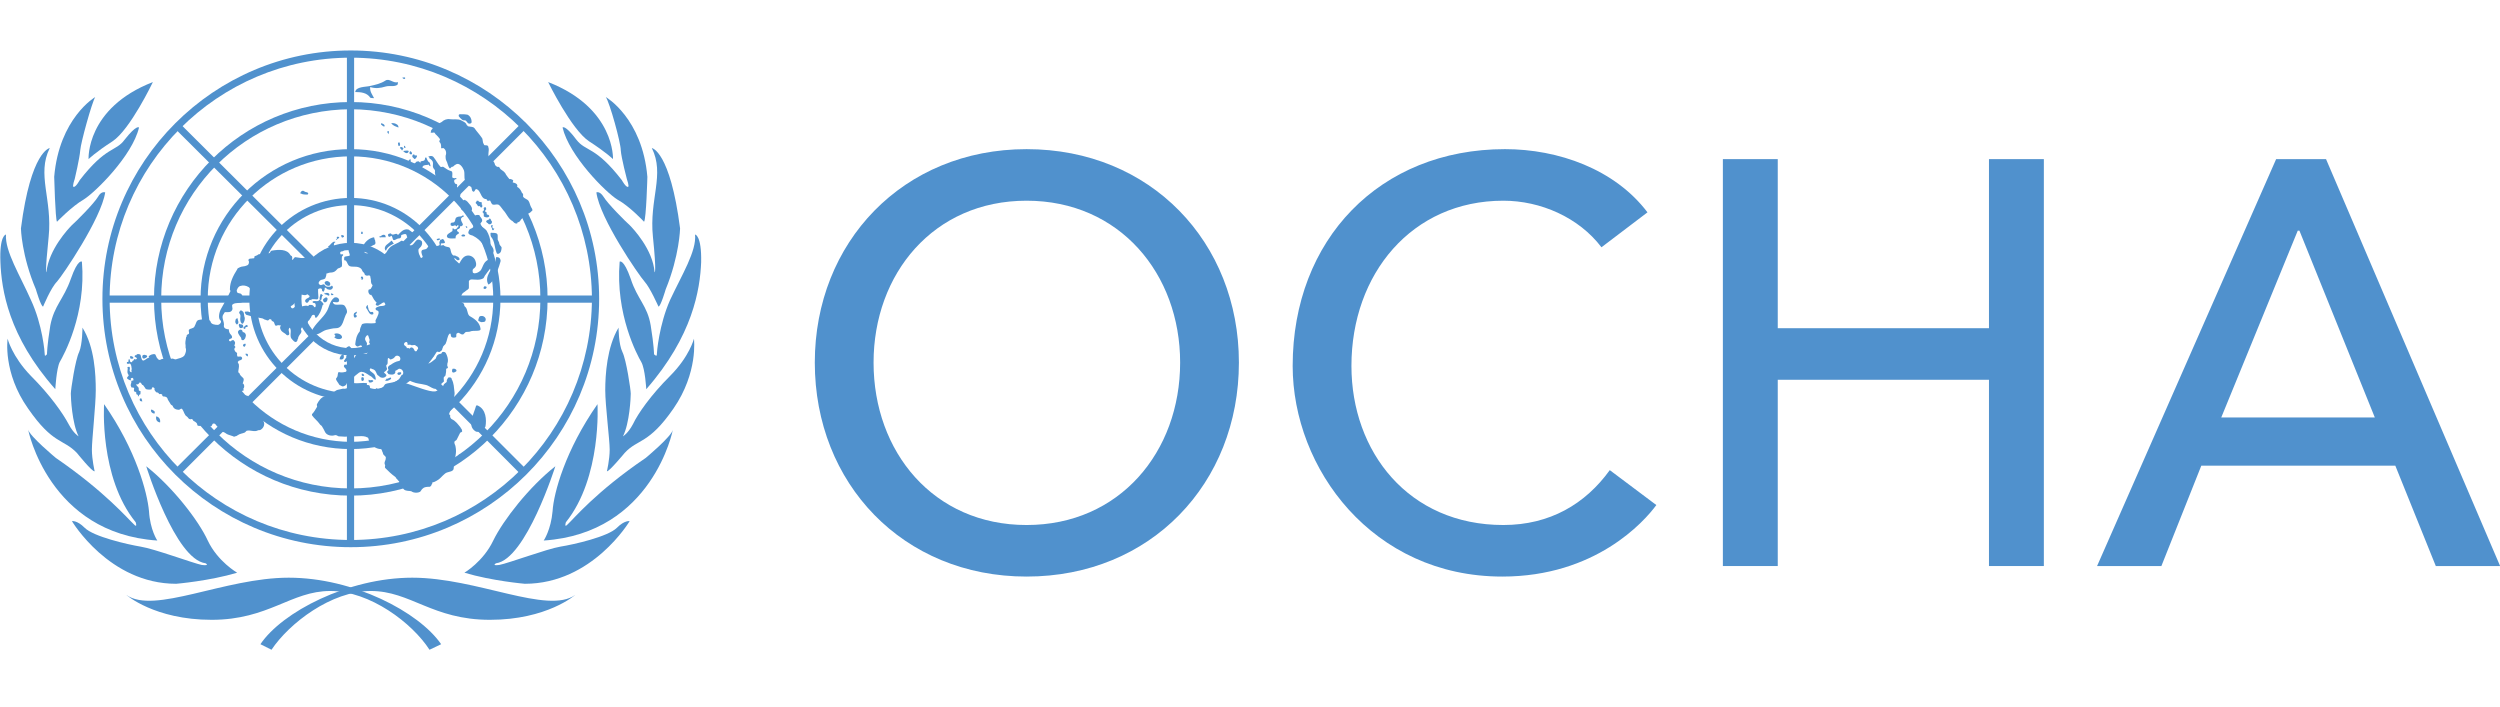 <?xml version="1.0" encoding="UTF-8" standalone="no"?>
<!-- Page 6 -->

<svg
   xmlns:dc="http://purl.org/dc/elements/1.1/"
   xmlns:cc="http://creativecommons.org/ns#"
   xmlns:rdf="http://www.w3.org/1999/02/22-rdf-syntax-ns#"
   xmlns:svg="http://www.w3.org/2000/svg"
   xmlns="http://www.w3.org/2000/svg"
   xmlns:sodipodi="http://sodipodi.sourceforge.net/DTD/sodipodi-0.dtd"
   xmlns:inkscape="http://www.inkscape.org/namespaces/inkscape"
   x="0"
   y="0"
   width="707.1"
   height="200"
   viewBox="0 0 707.1 200"
   version="1.1"
   style="display:block"
   id="svg885"
   sodipodi:docname="logo_OCHA_coreui.svg"
   inkscape:version="0.92.4 (5da689c313, 2019-01-14)">
  <sodipodi:namedview
     pagecolor="#ffffff"
     bordercolor="#666666"
     borderopacity="1"
     objecttolerance="10"
     gridtolerance="10"
     guidetolerance="10"
     inkscape:pageopacity="0"
     inkscape:pageshadow="2"
     inkscape:window-width="1920"
     inkscape:window-height="1017"
     id="namedview887"
     showgrid="true"
     inkscape:zoom="0.51925192"
     inkscape:cx="-483.98852"
     inkscape:cy="9.6696083"
     inkscape:window-x="-8"
     inkscape:window-y="-8"
     inkscape:window-maximized="1"
     inkscape:current-layer="svg885"
     fit-margin-top="0.1"
     fit-margin-left="0.1"
     fit-margin-right="0.1"
     fit-margin-bottom="0.1" />
  <defs
     id="defs7">
    <style
       type="text/css"
       id="style5"><![CDATA[
text { white-space: pre; }
path, image { pointer-events: none; }

.s1_6{
font-size: 15.28px;
font-family: RobotoSlab-Bold_ph;
fill: #FFFFFF;
}

.g0_6{
fill: #5091CD;
}
.g1_6{
fill: #FFFFFF;
}

]]></style>
  </defs>
  <g
     id="g5138"
     transform="matrix(1.568,0,0,1.568,-150.566,-933.425)">
    <path
       d="m 243,660.7 c 0,-21.7 15.9,-38.5 38.2,-38.5 22.4,0 38.3,16.8 38.3,38.5 0,21.8 -15.9,38.6 -38.3,38.6 -22.3,0 -38.2,-16.8 -38.2,-38.6 m 65.9,0 c 0,-16 -10.9,-29.2 -27.7,-29.2 -16.8,0 -27.6,13.2 -27.6,29.2 0,16.1 10.8,29.3 27.6,29.3 16.8,0 27.7,-13.2 27.7,-29.3 z"
       class="g0_6"
       id="path665"
       inkscape:connector-curvature="0"
       style="fill:#5091cd" />
    <path
       d="m 384.9,639.9 c -4.1,-5.4 -11,-8.4 -17.7,-8.4 -16.5,0 -27.4,13.2 -27.4,29.8 0,15.5 10.3,28.7 27.4,28.7 8.4,0 14.8,-3.8 19.2,-9.9 l 8.4,6.3 c -2.2,3 -11,12.9 -27.8,12.9 -23.4,0 -37.8,-19.5 -37.8,-38 0,-22.8 15.7,-39.1 38.3,-39.1 9.6,0 19.8,3.6 25.7,11.4 z"
       class="g0_6"
       id="path667"
       inkscape:connector-curvature="0"
       style="fill:#5091cd" />
    <path
       d="m 406.8,624 h 9.9 v 30.5 h 38.1 V 624 h 9.9 v 73.4 h -9.9 v -33.6 h -38.1 v 33.6 h -9.9 z"
       class="g0_6"
       id="path669"
       inkscape:connector-curvature="0"
       style="fill:#5091cd" />
    <path
       d="m 506.6,624 h 9 l 31.4,73.4 h -11.6 l -7.3,-18.1 h -35 l -7.2,18.1 h -11.6 z m 17.8,46.6 -13.6,-33.7 h -0.3 l -13.8,33.7 z"
       class="g0_6"
       id="path671"
       inkscape:connector-curvature="0"
       style="fill:#5091cd" />
    <path
       d="m 149.1,649.2 c 0,-5.6 4.6,-10.1 10.2,-10.1 5.6,0 10.1,4.5 10.1,10.1 0,5.6 -4.5,10.2 -10.1,10.2 v -1.3 c 4.9,0 8.9,-4 8.9,-8.9 0,-4.9 -4,-8.8 -8.9,-8.8 -4.9,0 -8.9,3.9 -8.9,8.8 0,4.9 4,8.9 8.9,8.9 v 1.3 c -5.6,0 -10.2,-4.6 -10.2,-10.2 z"
       class="g0_6"
       id="path673"
       inkscape:connector-curvature="0"
       style="fill:#5091cd" />
    <path
       d="m 141,649.2 c 0,-10 8.2,-18.2 18.3,-18.2 10,0 18.2,8.2 18.2,18.2 0,10.1 -8.2,18.3 -18.2,18.3 v -1.3 c 9.3,0 16.9,-7.6 16.9,-17 0,-9.3 -7.6,-16.9 -16.9,-16.9 -9.4,0 -17,7.6 -17,16.9 0,9.4 7.6,17 17,17 v 1.3 c -10.1,0 -18.3,-8.2 -18.3,-18.3 z"
       class="g0_6"
       id="path675"
       inkscape:connector-curvature="0"
       style="fill:#5091cd" />
    <path
       d="m 132.2,649.2 c 0,-14.9 12.1,-27 27.1,-27 14.9,0 27,12.1 27,27 0,14.9 -12.1,27.1 -27,27.1 V 675 c 14.2,-0.1 25.7,-11.6 25.7,-25.8 0,-14.2 -11.5,-25.7 -25.7,-25.7 -14.2,0 -25.8,11.5 -25.8,25.7 0,14.2 11.6,25.7 25.8,25.8 v 1.3 c -15,0 -27.1,-12.1 -27.1,-27.1 z"
       class="g0_6"
       id="path677"
       inkscape:connector-curvature="0"
       style="fill:#5091cd" />
    <path
       d="m 123.8,649.2 c 0,-19.6 15.9,-35.5 35.5,-35.5 19.6,0 35.5,15.9 35.5,35.5 0,19.6 -15.9,35.5 -35.5,35.5 v -1.3 c 18.9,0 34.2,-15.3 34.2,-34.2 0,-18.9 -15.3,-34.1 -34.2,-34.2 -18.9,0.1 -34.2,15.3 -34.2,34.2 0,18.9 15.3,34.2 34.2,34.2 v 1.3 c -19.6,0 -35.5,-15.9 -35.5,-35.5 z"
       class="g0_6"
       id="path679"
       inkscape:connector-curvature="0"
       style="fill:#5091cd" />
    <path
       d="m 114.5,649.2 c 0,-24.7 20.1,-44.8 44.8,-44.8 24.7,0 44.8,20.1 44.8,44.8 0,24.8 -20.1,44.8 -44.8,44.8 v -1.3 c 24,0 43.4,-19.4 43.5,-43.5 -0.1,-24 -19.5,-43.5 -43.5,-43.5 -24,0 -43.5,19.5 -43.5,43.5 0,24.1 19.5,43.5 43.5,43.5 v 1.3 c -24.7,0 -44.8,-20 -44.8,-44.8 z"
       class="g0_6"
       id="path681"
       inkscape:connector-curvature="0"
       style="fill:#5091cd" />
    <path
       d="m 158.6,639.7 h 1.3 v -34.6 h -1.3 z"
       class="g0_6"
       id="path683"
       inkscape:connector-curvature="0"
       style="fill:#5091cd" />
    <path
       d="m 127.6,618.5 0.9,-0.9 24.5,24.4 -0.9,0.9 z"
       class="g0_6"
       id="path685"
       inkscape:connector-curvature="0"
       style="fill:#5091cd" />
    <path
       d="m 115.1,649.9 h 34.7 v -1.3 h -34.7 z"
       class="g0_6"
       id="path687"
       inkscape:connector-curvature="0"
       style="fill:#5091cd" />
    <path
       d="m 127.6,679.9 24.5,-24.4 0.9,0.9 -24.5,24.5 z"
       class="g0_6"
       id="path689"
       inkscape:connector-curvature="0"
       style="fill:#5091cd" />
    <path
       d="m 158.6,693.4 h 1.3 v -34.7 h -1.3 z"
       class="g0_6"
       id="path691"
       inkscape:connector-curvature="0"
       style="fill:#5091cd" />
    <path
       d="m 165.6,656.4 0.9,-0.9 24.4,24.4 -0.9,1 z"
       class="g0_6"
       id="path693"
       inkscape:connector-curvature="0"
       style="fill:#5091cd" />
    <path
       d="m 168.8,649.9 h 34.6 v -1.3 h -34.6 z"
       class="g0_6"
       id="path695"
       inkscape:connector-curvature="0"
       style="fill:#5091cd" />
    <path
       d="m 165.6,642 24.4,-24.4 0.9,0.9 -24.4,24.4 z"
       class="g0_6"
       id="path697"
       inkscape:connector-curvature="0"
       style="fill:#5091cd" />
    <path
       d="m 152.5,652.1 c 0.4,-0.1 0.3,0.3 0.4,0.5 0,0 0.1,0 0.2,0 0.6,-0.6 0.9,-1.4 1.1,-2.2 0,-0.1 0.2,-0.2 0.2,-0.2 -0.1,-0.4 -0.5,-0.5 -0.7,-0.9 -0.3,0.6 -0.9,0.1 -1.3,0.4 0,0 0,0.2 0.1,0.2 0.1,0.1 0.4,0 0.4,0.2 0.1,0.1 0.1,0.4 0,0.6 -0.1,0 -0.2,0 -0.2,0 -0.2,-0.5 -0.6,-0.4 -1,-0.4 0.2,0.1 -0.1,0.1 -0.1,0.2 -0.5,-0.2 -1.1,0.1 -1.6,0.2 -0.2,0 -0.4,-0.2 -0.6,-0.3 -0.2,0.2 -0.4,0.6 -0.7,0.5 -0.1,0 -0.3,-0.3 -0.2,-0.4 0.3,-0.1 0.6,-0.4 0.8,-0.7 0.1,-0.2 0,-0.5 0.1,-0.8 0.2,-0.3 0.4,-0.6 0.7,-0.6 0.4,0 1,0.3 1.3,0 0.1,-0.1 0.3,0.2 0.5,0.3 0,0 -0.1,0.1 -0.1,0.2 -0.2,0.2 -0.5,0.2 -0.7,0.5 -0.1,0.2 0,0.4 0.2,0.5 0.3,0.1 0.4,-0.3 0.5,-0.4 0.1,-0.2 0.3,-0.1 0.4,0 0,-0.1 0,-0.2 0,-0.2 0.3,-0.1 0.7,0 1,0 0.4,0 0.2,-0.8 0.2,-1.3 0,-0.1 0,-0.2 0,-0.3 q 0,-0.1 0,-0.2 c 0.1,-0.2 0.6,-0.3 0.7,0 0,0 0,0.1 0,0.2 q 0.1,0.2 0.3,0.2 0.1,-0.1 0.1,-0.2 c 0.1,-0.1 0.1,-0.4 0.1,-0.5 0.2,-0.1 0.4,0.3 0.6,0.3 0.3,0.1 0.6,0.1 0.7,-0.1 0.2,-0.1 0.2,-0.3 0.1,-0.5 -0.1,-0.1 -0.2,-0.1 -0.2,0 -0.3,0.2 -0.6,0.1 -0.8,0.1 -0.2,0 -0.3,-0.2 -0.5,-0.4 -0.2,-0.1 -0.5,0.2 -0.7,0.1 -0.3,-0.1 -0.4,-0.4 -0.2,-0.6 0,-0.1 0.2,-0.2 0.3,-0.3 0.3,-0.1 0.6,-0.1 0.8,-0.3 0.1,-0.3 0.2,-0.5 0.2,-0.8 0,-0.1 0.1,-0.1 0.2,-0.1 0.4,-0.2 0.7,-0.1 1,-0.2 0.4,-0.1 0.6,-0.4 0.9,-0.7 0.2,0 0.3,-0.1 0.5,-0.2 0.1,0 0.2,-0.2 0.2,-0.2 0.1,-0.6 -0.1,-1.1 0,-1.7 0,-0.1 0.3,-0.2 0.2,-0.4 -0.1,-0.1 -0.3,0 -0.4,0 -0.1,-0.1 -0.2,-0.4 0,-0.5 0.1,-0.1 0.4,0 0.5,-0.2 0.2,-0.3 0.1,-0.8 -0.2,-0.9 -0.3,-0.1 -0.6,0.2 -1,0.1 0.1,0.1 -0.1,0.2 -0.2,0.2 -0.4,0.1 -0.4,-0.4 -0.3,-0.7 q 0,-0.1 0,-0.1 c 0.2,0 0.2,-0.1 0.2,-0.2 -0.1,0 -0.2,0 -0.3,0 -0.4,0.2 -0.6,0.6 -0.9,0.8 -0.1,0 -0.1,0.1 -0.1,0.1 q 0.1,0.1 0.2,0.1 c 0,0.3 0.1,0.7 -0.4,0.6 q 0,-0.1 0,-0.2 c -0.1,0 -0.4,-0.1 -0.4,0 -0.1,0.3 0.5,0.4 0.3,0.7 -0.2,0.4 -0.7,0.5 -1.1,0.7 -0.9,0.3 -1.9,-0.1 -2.8,0.1 -0.5,0.1 -1,0 -1.6,-0.1 -0.3,-0.1 -0.4,0.3 -0.6,0.5 0,0 0,-0.1 -0.1,-0.1 0,-0.2 0.1,-0.3 0,-0.5 0,-0.2 -0.2,-0.1 -0.3,-0.3 -0.6,-1.1 -2.1,-1 -3.3,-0.8 -0.2,0 -0.3,0.2 -0.4,0.4 -0.2,0.2 -0.5,-0.1 -0.8,0.1 -0.1,0.1 -0.2,0.2 -0.3,0.3 -0.3,0.1 -0.7,-0.3 -1,-0.1 -0.2,0.2 -0.4,0.2 -0.6,0.3 -0.1,0 -0.1,0.2 -0.1,0.3 0,0.1 -0.2,0.1 -0.3,0.1 -0.3,0.1 -0.7,-0.1 -0.8,0.4 h 0.1 c 0.1,0.4 0,0.8 -0.4,0.9 -0.4,0.2 -0.8,0.1 -1.2,0.3 -0.2,0.1 -0.5,0.2 -0.5,0.4 -0.7,1.1 -1.3,2.3 -1.3,3.5 v 0.2 c 0,0 0.1,0.1 0.1,0.2 -0.6,1.3 -1,1.9 -1.7,3.2 -0.3,0.5 -0.6,1.7 -0.1,2.1 0.3,0.3 -0.2,0.8 -0.5,0.8 -0.5,0 -1.2,-0.1 -1.3,-0.6 -0.1,-0.3 -0.5,-0.3 -0.8,-0.3 l -0.2,-0.1 c -0.4,0 -0.7,0 -1.1,0.1 -0.5,0.1 -0.5,0.7 -0.8,1.2 -0.2,0.4 -0.8,0.3 -1,0.6 -0.1,0.2 0.1,0.5 0,0.7 -0.1,0.1 -0.3,0.1 -0.4,0.3 0,0.1 0,0.3 -0.1,0.3 -0.1,0.6 -0.2,1 -0.1,1.5 0,0.2 0,0.3 0,0.4 0.2,0.5 0,1 -0.2,1.4 -0.4,0.5 -1,0.5 -1.5,0.7 -0.3,0.1 -0.5,-0.2 -0.8,-0.1 -0.7,0.1 -1.3,-0.1 -1.9,0.1 0,0 -0.1,0.1 -0.2,0.1 -0.3,0.1 -0.4,-0.2 -0.6,-0.4 -0.1,-0.2 -0.2,-0.5 -0.3,-0.6 -0.4,-0.1 -0.9,0.1 -1.2,0.4 0.2,0 0,0.2 0.2,0.2 -0.4,0 -0.7,0.4 -1,0.5 -0.4,0.2 -0.5,-0.5 -0.6,-0.9 0,-0.2 -0.4,-0.3 -0.7,-0.2 0,0.1 -0.1,0.1 -0.1,0.2 -0.1,0 -0.1,-0.1 -0.2,0 -0.3,0.3 0.2,0.3 0.3,0.5 0.1,0 0,0.1 -0.1,0.2 -0.1,0.1 -0.4,-0.1 -0.4,0 0,0.2 -0.2,0.3 -0.3,0.3 0,0 -0.1,0 0,0.1 0,0 0,0.1 0.1,0 -0.2,0.1 -0.3,0.2 -0.4,0.1 -0.2,-0.1 -0.1,-0.3 -0.2,-0.5 0,0 -0.2,0 -0.2,0.1 0,0.3 0.1,0.4 -0.3,0.4 0.1,0.1 -0.1,0.3 0.1,0.3 0.2,0.1 0.4,-0.1 0.5,0 0.3,0.3 0.2,0.7 0.3,1 0,0.1 -0.1,0.1 -0.1,0.1 0.1,0.2 0.1,0.6 -0.1,0.4 -0.4,-0.2 0,-0.6 -0.2,-0.9 0,-0.1 -0.2,0 -0.4,0 0.2,0.4 -0.2,0.9 0.2,1.4 0.2,0.2 -0.5,0.5 -0.2,0.7 0.1,0.1 0.4,0.3 0.6,0.3 0.1,0 0,-0.2 0,-0.3 0,-0.1 0.4,-0.2 0.4,-0.1 0.1,0.1 0.1,0.3 0.1,0.4 -0.1,0 -0.3,0.1 -0.4,0.1 0.1,0.3 -0.1,0.5 -0.1,0.8 0,0.1 0.1,0.2 0.1,0.3 0,0.2 0.4,0 0.5,0.2 0.1,0.1 -0.1,0.3 0,0.5 0,0.2 0.2,0.1 0.3,0.2 0.2,0.1 0.1,0.3 0.1,0.4 0.2,0 0.4,0.2 0.3,0.4 0.2,0 0.2,-0.2 0.2,-0.3 0.4,0 0.2,-0.3 0.3,-0.6 -0.1,0 -0.1,-0.2 -0.3,-0.1 -0.1,-0.2 0,-0.5 -0.1,-0.6 -0.1,-0.2 -0.4,-0.3 -0.4,-0.6 0.3,0.1 0.4,0 0.6,-0.3 0.1,-0.1 0.3,0.1 0.4,0.3 0.1,0 0,0.1 0,0.1 0.3,0 0.3,0.2 0.4,0.3 0.2,0.2 0.2,0.4 0.4,0.5 0.4,0.1 0.7,0.1 1,0 0,-0.1 0,-0.3 0.1,-0.3 0.2,-0.2 0.2,0.1 0.4,0.1 -0.1,0.3 0.1,0.6 0.4,0.8 0,0 0.2,0 0.2,0 0.1,0.1 0.2,0.2 0.3,0.3 0.1,0 0.2,-0.1 0.3,0 0.2,0 0.2,0.1 0.2,0.3 0.1,0 0.1,0.1 0.1,0.1 0.4,0 0.7,0.1 0.8,0.3 0.1,0.4 0.4,0.7 0.6,1.1 0.1,0.2 0.4,0.2 0.4,0.4 q 0.1,0.2 0.2,0.3 c 0.2,0.2 0.5,0.3 0.8,0.3 0.1,0.1 0.3,-0.1 0.5,-0.2 0.1,0 0.2,0.1 0.2,0.1 0.3,0.4 0.4,1.1 0.8,1.3 0.3,0.2 0.3,0.5 0.6,0.5 0.1,0.1 0.3,-0.1 0.4,0 0.1,0.1 0.2,0.3 0.2,0.3 0.4,0.2 0.7,0.4 0.7,0.7 0,0.1 0.1,0.2 0.2,0.2 0.3,0.1 0.5,-0.1 0.7,0 0.2,0.2 0.5,0.3 0.7,0.5 0.1,0.1 0.2,0.2 0.3,0.1 0.1,-0.1 0,-0.3 0.1,-0.4 0.1,-0.1 0.3,-0.1 0.5,-0.1 0.2,-0.1 0.2,-0.5 0.4,-0.5 0.4,-0.1 0.5,0.4 0.8,0.6 0.1,0 0.2,0 0.2,0.1 0.4,0.1 0.2,0.7 0.6,0.8 0.5,0 0.7,0.4 1.1,0.5 0.3,0.1 0.6,0.2 0.9,0.3 0.1,0.1 0.2,0.1 0.3,0 0.2,0 0.4,-0.1 0.5,-0.2 0.4,-0.3 0.9,-0.3 1.3,-0.5 0.1,-0.1 0.2,-0.2 0.3,-0.3 0.7,-0.2 1.4,0.3 2.1,-0.1 0.2,0 0.4,0 0.6,-0.2 0.4,-0.3 0.6,-0.9 0.4,-1.3 -0.3,-0.8 -0.5,-1.5 -1,-2.2 -0.3,-0.3 -0.6,-0.4 -0.9,-0.8 -0.1,0 -0.3,0 -0.4,-0.1 -0.3,-0.1 -0.3,-0.4 -0.2,-0.7 0,-0.1 -0.3,-0.1 -0.4,-0.2 0,-0.2 0,-0.4 0.1,-0.5 0,-0.1 -0.1,-0.2 -0.1,-0.2 -0.4,-0.1 -0.8,-0.2 -1.2,-0.2 -0.1,0 -0.2,-0.1 -0.4,-0.2 0,0 0.1,-0.2 0.1,-0.2 0.2,-0.2 0.5,-0.3 0.8,-0.4 -0.1,-0.2 -0.1,-0.4 0,-0.4 0.1,-0.2 0.1,-0.5 0,-0.6 0,-0.1 0,-0.2 -0.2,-0.2 0.1,-0.4 0.3,-0.7 0.1,-1 -0.3,-0.3 -0.6,-0.5 -0.7,-0.9 0,0 -0.2,-0.1 -0.2,-0.2 0,-0.4 0.2,-0.9 0.1,-1.4 -0.1,-0.2 -0.3,-0.4 -0.1,-0.5 0,-0.1 0.2,-0.2 0.3,-0.2 0.4,-0.1 0.5,-0.4 0.3,-0.6 -0.2,-0.2 -0.5,0 -0.7,-0.1 -0.1,0 -0.1,-0.1 -0.1,-0.2 -0.1,-0.1 0.1,-0.4 -0.1,-0.5 -0.1,-0.1 -0.3,-0.2 -0.3,-0.3 -0.2,-0.3 -0.1,-0.5 0.1,-0.7 -0.1,0 0,-0.2 -0.2,-0.2 0,-0.2 0.2,-0.5 0.1,-0.7 -0.1,-0.2 -0.3,-0.5 -0.5,-0.3 -0.1,0 0,0 -0.1,0 -0.1,0.2 -0.3,0.2 -0.4,0.1 -0.1,-0.1 -0.1,-0.2 0,-0.3 0.1,-0.1 0.3,-0.1 0.4,-0.2 0.2,-0.2 0,-0.5 -0.1,-0.6 -0.3,-0.3 -0.4,-0.6 -0.4,-1 -0.3,0 -0.9,-0.1 -0.9,-0.6 0.1,-0.4 -0.1,-0.9 -0.2,-1.3 -0.1,-0.4 0,-0.7 0.2,-0.9 0,-0.1 0.1,-0.2 0.2,-0.3 0.5,0 1.1,0.1 1.3,-0.4 0.2,-0.3 -0.2,-0.8 0.1,-1 0.5,-0.4 1.3,-0.1 1.9,-0.5 0.1,-0.1 0.1,-0.4 0.1,-0.6 -0.1,-0.2 -0.3,-0.5 -0.4,-0.7 -0.2,-0.3 -0.7,-0.1 -0.8,-0.4 -0.1,-0.2 -0.1,-0.4 0,-0.5 0.1,-0.3 0.3,-0.5 0.5,-0.6 0.6,-0.2 1.1,-0.1 1.6,0.2 0.1,0.1 0.2,0.2 0.3,0.4 q 0.1,0.1 0.1,0.2 c 0.2,0.6 0.4,1.3 0.2,1.8 -0.1,0.2 -0.4,0.3 -0.3,0.6 0.2,-0.1 0.2,0.1 0.2,0.2 0.1,0.4 0.4,1 0,1.2 -0.4,0.3 -0.4,-0.1 -0.9,0 -0.2,0 -0.4,0 -0.3,0.2 0,0.1 0.2,0.4 0.3,0.4 1,0.3 1.6,0.4 2.7,0.6 0.3,0 0.5,0.3 0.8,0.3 0.2,0.1 0.4,0.2 0.6,-0.1 0.1,-0.1 0.3,0 0.4,0.1 0,0.2 0.1,0.2 0.3,0.3 0.3,0.1 0.2,1 0.7,0.7 0.2,-0.1 0.4,0 0.7,0 -0.3,0.4 -0.1,0.7 0.1,1 0.3,0.3 0.6,0.4 0.8,0.6 0.2,0.3 0.6,0.2 0.6,-0.1 0,-0.4 -0.3,-0.8 0.1,-1.1 0.4,0.6 -0.1,1.4 0.3,2 q 0.1,0 0.1,0.1 c 0.2,0.2 0.4,0.5 0.7,0.5 0.2,-0.1 0.3,-0.3 0.3,-0.5 q 0.1,-0.1 0.1,-0.2 c 0,-0.2 0.1,-0.3 0.2,-0.5 0.1,-0.2 0.4,-0.4 0.4,-0.8 0,-0.1 -0.1,-0.2 -0.1,-0.3 0.1,-0.4 0.5,-0.7 0.9,-0.6 0.1,0 0.1,-0.1 0.2,-0.1 0.1,-0.2 0.1,-0.6 0.2,-0.8 0.2,-0.1 0.3,-0.3 0.4,-0.5 0.1,-0.1 0.2,-0.2 0.2,-0.4 0.1,0 0.1,-0.2 0.3,-0.2 z"
       class="g0_6"
       id="path699"
       inkscape:connector-curvature="0"
       style="fill:#5091cd" />
    <path
       d="m 139.7,651.4 c -0.2,-0.2 -0.3,-0.1 -0.4,0 -0.1,0.2 -0.2,0.3 -0.1,0.4 0.1,0.1 0.2,0.3 0.2,0.5 0,0.3 -0.1,0.6 0,0.9 0,0.2 0.3,0.7 0.5,0.4 0.2,-0.3 0.4,-0.8 0.2,-1.2 -0.1,-0.4 0,-0.8 -0.4,-1 z"
       class="g0_6"
       id="path701"
       inkscape:connector-curvature="0"
       style="fill:#5091cd" />
    <path
       d="m 139.1,654 c 0,0.1 0.1,0.2 0.1,0.3 0.1,0.3 0.5,0.2 0.7,0 0,-0.1 0,-0.3 -0.1,-0.4 -0.1,-0.1 -0.3,-0.1 -0.4,-0.1 -0.1,-0.1 -0.2,-0.1 -0.2,-0.1 -0.1,0.1 -0.1,0.2 -0.1,0.3 z"
       class="g0_6"
       id="path703"
       inkscape:connector-curvature="0"
       style="fill:#5091cd" />
    <path
       d="m 139.8,655.2 c 0,-0.4 -0.4,-0.6 -0.7,-0.3 -0.4,0.3 0.1,0.9 0.4,1.3 0,0.1 0.1,0.3 0.1,0.4 0.2,0.1 0.4,0.1 0.5,-0.1 0.1,-0.1 0.2,-0.2 0.2,-0.4 0.2,-0.3 0,-0.9 -0.5,-0.9 z"
       class="g0_6"
       id="path705"
       inkscape:connector-curvature="0"
       style="fill:#5091cd" />
    <path
       d="m 138.9,652.8 c 0,-0.1 -0.1,-0.1 -0.1,-0.1 -0.2,0.1 -0.3,0.2 -0.3,0.4 -0.1,0.3 0,0.5 0.2,0.7 0.1,0.1 0.2,-0.1 0.3,-0.2 0.1,-0.3 -0.1,-0.5 -0.1,-0.8 z"
       class="g0_6"
       id="path707"
       inkscape:connector-curvature="0"
       style="fill:#5091cd" />
    <path
       d="m 140.2,654.6 c 0,0 0.2,-0.1 0.1,-0.3 0.2,0 0.3,0 0.4,-0.1 0.1,-0.1 -0.1,-0.2 -0.1,-0.3 -0.2,0 -0.4,0.2 -0.6,0.4 -0.2,0.2 0.1,0.4 0.2,0.3 z"
       class="g0_6"
       id="path709"
       inkscape:connector-curvature="0"
       style="fill:#5091cd" />
    <path
       d="m 139.9,657.4 c -0.1,0.2 0,0.4 0.1,0.4 0.1,0 0.2,0.1 0.2,0 0.1,-0.2 0.2,-0.3 0.1,-0.5 q -0.1,0 -0.1,0 c -0.2,0 -0.2,0.2 -0.3,0.1 z"
       class="g0_6"
       id="path711"
       inkscape:connector-curvature="0"
       style="fill:#5091cd" />
    <path
       d="m 140.7,659.6 c 0,-0.2 0.2,-0.3 -0.1,-0.5 -0.1,0 -0.2,0 -0.3,0 0,0.2 0.2,0.4 0.4,0.5 z"
       class="g0_6"
       id="path713"
       inkscape:connector-curvature="0"
       style="fill:#5091cd" />
    <path
       d="m 121.3,667.2 c -0.1,0 -0.1,0.3 0,0.4 0.1,0.1 0.3,0.1 0.4,0.1 -0.1,-0.3 -0.1,-0.7 -0.4,-0.5 z"
       class="g0_6"
       id="path715"
       inkscape:connector-curvature="0"
       style="fill:#5091cd" />
    <path
       d="m 123.3,669.2 c -0.2,0.3 0.2,0.7 0.6,0.7 0,-0.1 0.1,-0.3 0,-0.4 -0.2,-0.2 -0.6,-0.4 -0.6,-0.3 z"
       class="g0_6"
       id="path717"
       inkscape:connector-curvature="0"
       style="fill:#5091cd" />
    <path
       d="m 124.2,670.4 c -0.1,0.6 0.1,1 0.7,1.1 0.1,-0.6 -0.2,-1 -0.7,-1.1 z"
       class="g0_6"
       id="path719"
       inkscape:connector-curvature="0"
       style="fill:#5091cd" />
    <path
       d="m 154.9,654.8 c 0.5,-0.1 1.1,-0.3 1.7,-0.3 1.4,0 1.3,-1.7 2,-2.8 0.1,-0.3 -0.1,-0.8 -0.3,-1.1 -0.4,-0.8 -1.9,0.1 -2.2,-0.7 -0.2,-0.4 1,0.3 1.1,-0.4 0,-0.2 -0.1,-0.4 -0.3,-0.5 -0.1,-0.1 -0.5,-0.1 -0.6,0 -0.8,0.6 -0.9,1.7 -1.3,2.4 -0.7,1.3 -2.1,2.2 -2.8,3.7 -0.1,0.2 0,0.4 0.2,0.5 1,0.3 1.7,-0.6 2.5,-0.8 z"
       class="g0_6"
       id="path721"
       inkscape:connector-curvature="0"
       style="fill:#5091cd" />
    <path
       d="m 160.4,651.5 c -0.2,0.1 -0.4,0.2 -0.5,0.3 -0.1,0.2 -0.1,0.5 0,0.7 0,0.1 0.3,0.1 0.4,0 0.2,-0.2 0,-0.4 -0.2,-0.5 0.2,-0.1 0.3,-0.2 0.3,-0.5 z"
       class="g0_6"
       id="path723"
       inkscape:connector-curvature="0"
       style="fill:#5091cd" />
    <path
       d="m 156.3,656.1 c 0.5,0.6 1.6,0.4 1.4,-0.1 -0.1,-0.4 -0.8,-0.7 -1.3,-0.5 -0.3,0.1 0.5,0.4 -0.1,0.6 z"
       class="g0_6"
       id="path725"
       inkscape:connector-curvature="0"
       style="fill:#5091cd" />
    <path
       d="m 157.8,660.1 c 0.4,-0.2 0.2,-0.6 0.2,-1 -0.4,0.2 -0.7,0.5 -0.7,1 0.1,0 0.3,0.1 0.5,0 z"
       class="g0_6"
       id="path727"
       inkscape:connector-curvature="0"
       style="fill:#5091cd" />
    <path
       d="m 163.3,652 c 0.1,0 0.1,-0.3 0,-0.4 -0.1,-0.1 -0.3,0 -0.4,0 -0.2,-0.1 -0.3,-0.3 -0.4,-0.5 0,-0.3 -0.2,-0.5 -0.1,-0.8 -0.4,0.2 -0.4,0.6 -0.2,0.7 0.3,0.5 0.5,1.2 1.1,1 z"
       class="g0_6"
       id="path729"
       inkscape:connector-curvature="0"
       style="fill:#5091cd" />
    <path
       d="m 156,648.3 c -0.2,-0.2 -0.4,0 -0.2,0.2 0,0.1 0.3,0 0.4,0 -0.1,-0.1 -0.1,-0.2 -0.2,-0.2 z"
       class="g0_6"
       id="path731"
       inkscape:connector-curvature="0"
       style="fill:#5091cd" />
    <path
       d="m 120.1,659.9 c 0,-0.1 -0.1,-0.2 -0.2,-0.3 -0.2,-0.1 -0.3,0 -0.4,-0.1 0,0.1 0,0.3 0,0.4 0.1,0.1 0.4,0.2 0.6,0 z"
       class="g0_6"
       id="path733"
       inkscape:connector-curvature="0"
       style="fill:#5091cd" />
    <path
       d="m 122.2,659.9 c 0.2,-0.1 0.5,-0.2 0.3,-0.5 h -0.1 c -0.3,-0.2 -0.8,-0.1 -0.7,0.3 0,0.2 0.2,0.4 0.5,0.2 z"
       class="g0_6"
       id="path735"
       inkscape:connector-curvature="0"
       style="fill:#5091cd" />
    <path
       d="m 156.8,638.5 c 0.1,-0.2 0.5,-0.2 0.4,-0.4 0,-0.1 -0.2,-0.1 -0.3,-0.1 -0.2,0 -0.1,0.2 -0.1,0.4 -0.1,0 -0.2,0 -0.2,0 0,0.1 0.2,0.2 0.2,0.1 z"
       class="g0_6"
       id="path737"
       inkscape:connector-curvature="0"
       style="fill:#5091cd" />
    <path
       d="m 157.9,638.1 c 0.1,0 0.3,-0.2 0.1,-0.3 -0.1,-0.1 -0.3,-0.1 -0.4,-0.1 -0.1,0.2 0.1,0.6 0.3,0.4 z"
       class="g0_6"
       id="path739"
       inkscape:connector-curvature="0"
       style="fill:#5091cd" />
    <path
       d="m 154.6,646.2 c -0.1,0.4 0.5,0.8 0.9,0.6 0.2,-0.2 0.1,-0.6 -0.2,-0.7 -0.2,-0.2 -0.6,-0.1 -0.7,0.1 z"
       class="g0_6"
       id="path741"
       inkscape:connector-curvature="0"
       style="fill:#5091cd" />
    <path
       d="m 155.4,648.6 c 0.1,-0.2 0,-0.3 -0.1,-0.4 -0.2,-0.1 -0.4,-0.1 -0.6,0 0,0 -0.1,-0.1 -0.1,-0.1 -0.1,0.2 0,0.3 0.1,0.3 0.3,0 0.5,0.3 0.7,0.2 z"
       class="g0_6"
       id="path743"
       inkscape:connector-curvature="0"
       style="fill:#5091cd" />
    <path
       d="m 154.4,649.2 c -0.2,0.1 -0.1,0.5 0.1,0.6 0.1,0.1 0.4,0 0.5,-0.2 0.1,-0.2 0.2,-0.5 0,-0.6 -0.2,-0.2 -0.4,0.1 -0.6,0.2 z"
       class="g0_6"
       id="path745"
       inkscape:connector-curvature="0"
       style="fill:#5091cd" />
    <path
       d="m 153.8,648.4 c 0,0.3 -0.2,0.6 -0.1,0.9 0.1,0.2 0.3,0.1 0.3,0 0.1,-0.3 0,-0.6 0.3,-0.7 -0.1,-0.1 -0.2,-0.2 -0.2,0 0,0 0.1,-0.1 0,-0.2 -0.1,-0.1 -0.2,0 -0.3,0 z"
       class="g0_6"
       id="path747"
       inkscape:connector-curvature="0"
       style="fill:#5091cd" />
    <path
       d="m 157.9,665.4 c 0,0 0.1,0 0.1,0 z"
       class="g0_6"
       id="path749"
       inkscape:connector-curvature="0"
       style="fill:#5091cd" />
    <path
       d="m 177.2,669.8 c 0,0 -0.1,0.1 -0.1,0 0,0 0.1,0.1 0.1,0 z"
       class="g0_6"
       id="path751"
       inkscape:connector-curvature="0"
       style="fill:#5091cd" />
    <path
       d="m 159.5,658.2 c -0.1,0 -0.1,-0.1 -0.1,-0.1 -0.1,-0.2 -0.3,-0.2 -0.3,-0.3 -0.1,-0.2 -0.3,0.1 -0.5,0.1 0,0 -0.1,0.1 -0.1,0.2 0.2,0.2 0,0.3 -0.2,0.5 -0.1,0.2 0.2,0.3 0.3,0.5 0.1,0.2 -0.2,0.4 -0.1,0.7 -0.1,0.1 -0.2,0.2 -0.3,0.4 0,0 -0.2,0.2 -0.1,0.3 0.2,0.3 0.6,-0.2 0.8,-0.2 q 0.2,0 0.4,-0.1 c 0.2,-0.2 0.4,-0.3 0.5,-0.5 0,-0.1 -0.4,-0.1 -0.5,-0.2 0.2,-0.4 -0.1,-0.5 0,-1 0,0 0.2,-0.3 0.2,-0.3 z"
       class="g0_6"
       id="path753"
       inkscape:connector-curvature="0"
       style="fill:#5091cd" />
    <path
       d="m 161.3,664 c 0,0 0.1,0 0.2,0 0.2,-0.1 0.2,-0.4 0.1,-0.6 -0.1,-0.1 -0.4,-0.1 -0.4,0.1 0,0.2 0,0.4 0.1,0.5 z"
       class="g0_6"
       id="path755"
       inkscape:connector-curvature="0"
       style="fill:#5091cd" />
    <path
       d="m 161.6,663.1 c 0.2,0 0.1,-0.2 0,-0.3 -0.1,-0.1 -0.2,-0.1 -0.3,-0.1 -0.1,0.2 0,0.5 0.3,0.4 z"
       class="g0_6"
       id="path757"
       inkscape:connector-curvature="0"
       style="fill:#5091cd" />
    <path
       d="m 163.4,664 c 0,0 -0.1,0 -0.1,-0.1 -0.1,0 -0.3,-0.1 -0.5,0 0,0 -0.2,-0.1 -0.3,-0.1 0,0.2 0,0.4 0.2,0.5 0.2,0 0.5,0 0.7,-0.3 z"
       class="g0_6"
       id="path759"
       inkscape:connector-curvature="0"
       style="fill:#5091cd" />
    <path
       d="m 166.5,663.7 c 0.1,0 0.1,-0.3 0,-0.3 -0.3,0 -0.5,0.3 -0.8,0.2 0,0.1 0,0.2 -0.1,0.2 0,0.1 -0.1,0 -0.2,0 0.3,0.4 0.8,0.1 1.1,-0.1 z"
       class="g0_6"
       id="path761"
       inkscape:connector-curvature="0"
       style="fill:#5091cd" />
    <path
       d="m 167.7,662.7 c 0.1,0.4 0.7,0.2 0.7,-0.1 0,-0.2 -0.3,-0.2 -0.4,-0.1 0,0 0,-0.1 0.1,-0.1 -0.2,0.1 -0.4,0.1 -0.4,0.3 z"
       class="g0_6"
       id="path763"
       inkscape:connector-curvature="0"
       style="fill:#5091cd" />
    <path
       d="m 182.3,653 c -0.1,0.2 0.3,0.3 0.5,0.4 0.3,0 0.8,0 0.8,-0.3 0.2,-0.4 -0.3,-0.9 -0.8,-0.8 -0.4,0 -0.4,0.4 -0.5,0.7 z"
       class="g0_6"
       id="path765"
       inkscape:connector-curvature="0"
       style="fill:#5091cd" />
    <path
       d="m 182.3,668.5 c -0.1,-0.1 -0.4,-0.1 -0.4,0 -0.4,1.5 -1.7,3.6 -0.1,4.6 0.7,0.4 1.7,-0.5 1.8,-0.9 0.2,-1.2 0.1,-3 -1.3,-3.7 z"
       class="g0_6"
       id="path767"
       inkscape:connector-curvature="0"
       style="fill:#5091cd" />
    <path
       d="m 177.7,661.8 c -0.2,0.2 -0.2,0.7 0.1,0.7 0.2,0 0.3,-0.1 0.5,-0.2 0.1,-0.1 0.1,-0.3 -0.1,-0.4 -0.1,-0.1 -0.3,-0.1 -0.5,-0.1 z"
       class="g0_6"
       id="path769"
       inkscape:connector-curvature="0"
       style="fill:#5091cd" />
    <path
       d="m 178.8,677.3 c -0.1,0.3 -0.1,0.6 0.2,0.7 0,-0.2 0.4,-0.5 0.1,-0.7 -0.1,-0.1 -0.2,0 -0.3,0 z"
       class="g0_6"
       id="path771"
       inkscape:connector-curvature="0"
       style="fill:#5091cd" />
    <path
       d="m 185.8,641.7 c -0.2,-0.1 -0.3,0 -0.3,0.1 -0.1,0.2 0,0.5 -0.1,0.7 -0.5,1.3 -2.1,2.6 -1.3,4.1 0,0 0.1,0 0.1,0 0.5,-0.3 0.7,-0.7 1,-1.1 0.4,-1 0.8,-1.9 1.1,-3 0.1,-0.3 -0.1,-0.8 -0.5,-0.8 z"
       class="g0_6"
       id="path773"
       inkscape:connector-curvature="0"
       style="fill:#5091cd" />
    <path
       d="m 183.3,647.1 c -0.2,0.2 0.1,0.4 0.3,0.3 0.2,-0.1 0.3,-0.4 0.1,-0.4 -0.1,-0.1 -0.4,-0.1 -0.4,0.1 z"
       class="g0_6"
       id="path775"
       inkscape:connector-curvature="0"
       style="fill:#5091cd" />
    <path
       d="m 167.8,637.7 c -0.2,-0.5 -0.7,0 -1,-0.1 -0.2,0 -0.2,-0.2 -0.3,-0.2 -0.2,0 -0.3,0.1 -0.4,0.1 -0.2,0.2 0,0.6 0.2,0.5 0.2,0 0.3,-0.3 0.4,-0.1 0.2,0.3 0.1,0.8 0.5,0.7 0.3,-0.1 0.5,-0.3 0.8,-0.3 0.4,0 0.4,-0.4 0.4,-0.6 0.3,-0.1 0.7,-0.3 0.9,-0.1 0.1,0.1 0.1,0.4 0.2,0.5 0.1,0.2 0.4,0.3 0.6,0.3 0.3,-0.1 0.6,-0.1 0.8,-0.3 0.3,-0.3 0.2,-0.7 -0.1,-0.9 -0.1,0 -0.3,0.1 -0.4,0 -0.3,-0.2 -0.5,-0.4 -0.7,-0.5 -0.9,-0.2 -1.4,0.5 -1.9,1 z"
       class="g0_6"
       id="path777"
       inkscape:connector-curvature="0"
       style="fill:#5091cd" />
    <path
       d="m 170.4,638.4 c -0.1,0 -0.2,0 -0.3,0 z"
       class="g0_6"
       id="path779"
       inkscape:connector-curvature="0"
       style="fill:#5091cd" />
    <path
       d="m 164.7,638.1 c 0.3,0 0.6,0 0.9,0 0,-0.6 -0.5,-0.5 -0.8,-0.3 0,0 0,0.1 0,0.1 -0.1,0 -0.2,0 -0.3,0 -0.1,0.2 0.1,0.3 0.2,0.2 z"
       class="g0_6"
       id="path781"
       inkscape:connector-curvature="0"
       style="fill:#5091cd" />
    <path
       d="m 165.8,640.2 c 0.3,-0.5 0.8,-0.7 1.3,-1 0,0 0,-0.1 0,-0.1 l -0.1,0.1 c -0.1,-0.2 -0.2,-0.4 -0.4,-0.5 -0.1,0.2 -0.3,0.3 -0.4,0.4 -0.2,0.2 -0.6,0.4 -0.7,0.7 -0.1,0.2 -0.1,0.5 0.1,0.7 0.1,0.1 0.1,-0.2 0.2,-0.3 z"
       class="g0_6"
       id="path783"
       inkscape:connector-curvature="0"
       style="fill:#5091cd" />
    <path
       d="m 161.2,637.2 c -0.1,0.1 -0.1,0.3 0.1,0.3 0.2,0.1 0.2,-0.3 0.1,-0.4 -0.1,0 -0.2,-0.1 -0.2,0.1 z"
       class="g0_6"
       id="path785"
       inkscape:connector-curvature="0"
       style="fill:#5091cd" />
    <path
       d="m 150.3,630.2 c 0.3,0.2 0.8,0.2 1.2,0.2 0,0 0.2,-0.2 0.1,-0.3 -0.2,-0.2 -0.5,-0.1 -0.7,-0.3 l -0.2,-0.1 c -0.3,0 -0.4,0.2 -0.5,0.4 -0.1,0.1 0.1,0.1 0.1,0.1 z"
       class="g0_6"
       id="path787"
       inkscape:connector-curvature="0"
       style="fill:#5091cd" />
    <path
       d="m 178,635.3 c -0.1,0.2 -0.4,0.1 -0.6,0.2 -0.1,0 -0.1,0.3 -0.1,0.4 0.3,0.3 0.6,0.1 0.9,0 -0.1,0.2 0.1,0.1 0.1,0.2 0.2,0.1 0.2,-0.3 0.4,-0.2 0,0.1 0,0.3 0,0.3 -0.2,0.1 -0.2,0.3 -0.4,0.4 -0.2,0.1 -0.4,0.1 -0.5,-0.1 0,-0.1 -0.1,0 -0.2,0 h 0.1 c -0.1,0.1 0,0.4 -0.1,0.5 -0.4,0.3 -1.2,0.6 -0.9,1.1 0.3,0.3 0.9,0.2 1.4,0.2 0.1,0 0.2,-0.1 0.1,-0.1 0,-0.5 0.3,-0.6 0.6,-0.8 0.1,-0.1 -0.1,-0.3 -0.3,-0.4 -0.1,-0.1 0,-0.4 0.2,-0.4 0.2,0 0.2,-0.2 0.3,-0.2 v -0.3 c 0.3,0.1 0.6,-0.2 0.5,-0.4 -0.1,-0.3 -0.4,-0.6 -0.3,-1 0.1,-0.1 0.2,-0.3 0.4,-0.3 0.1,0 0.1,-0.2 0,-0.2 0,-0.1 -0.1,-0.1 -0.1,-0.1 0,0.2 -0.2,0.1 -0.2,0.2 -0.3,0.1 -0.6,0 -0.9,0.2 -0.3,0.1 -0.2,0.6 -0.4,0.8 z"
       class="g0_6"
       id="path789"
       inkscape:connector-curvature="0"
       style="fill:#5091cd" />
    <path
       d="m 174.8,638.4 c 0,0.4 0.4,0.2 0.6,0.1 -0.1,0 0,-0.2 -0.1,-0.2 -0.2,0 -0.3,0.1 -0.5,0.1 z"
       class="g0_6"
       id="path791"
       inkscape:connector-curvature="0"
       style="fill:#5091cd" />
    <path
       d="m 179.3,637.7 c -0.2,0.3 0.4,0.3 0.6,0.2 0,0 0,-0.1 0,-0.1 0.1,-0.1 0,-0.1 0,-0.1 -0.2,-0.2 -0.5,-0.1 -0.6,0 z"
       class="g0_6"
       id="path793"
       inkscape:connector-curvature="0"
       style="fill:#5091cd" />
    <path
       d="m 180.3,636.2 c -0.1,-0.1 -0.2,-0.1 -0.3,-0.1 0.1,0.1 0.1,0.4 0.3,0.3 v -0.1 c 0,0 0,-0.1 0,-0.1 z"
       class="g0_6"
       id="path795"
       inkscape:connector-curvature="0"
       style="fill:#5091cd" />
    <path
       d="m 173.5,623.9 c 0.3,0.1 0.5,0.4 0.6,0.6 0.1,0.4 -0.1,0.8 0.1,1.1 0,0.1 0.2,0.2 0.2,0.3 0.2,0.2 0,0.5 0.1,0.7 0.1,0.4 0.1,0.8 0.2,1.2 0.1,0 0.1,0.3 0.4,0.2 0,0.2 0.1,0.4 0.1,0.7 0.1,0.3 0.4,0.1 0.6,0.3 0.3,0.4 0.6,0.8 1,1.1 0.1,0.1 0.3,0.1 0.4,0.2 0,0.1 0,0.2 0.1,0.2 0.6,0.1 1.4,0.4 1.1,1.1 0.2,-0.2 0.5,-0.3 0.5,-0.5 0.2,-0.5 0.2,-0.9 0.1,-1.4 -0.2,-0.2 -0.5,-0.3 -0.5,-0.5 -0.1,-0.2 0,-0.4 0,-0.5 0,-0.3 -0.4,-0.2 -0.4,-0.3 -0.2,-0.3 -0.3,-0.8 0.3,-0.8 0,0 -0.1,-0.1 -0.1,-0.2 -0.2,0 -0.3,0.1 -0.5,0 -0.2,0 -0.2,-0.2 -0.2,-0.2 0,-0.4 0.1,-0.8 -0.1,-1 -0.3,-0.1 -0.6,-0.2 -0.9,-0.4 -0.2,-0.1 -0.4,-0.3 -0.6,-0.4 -0.1,-0.1 -0.4,0.1 -0.5,0 -0.5,-0.5 -0.8,-1.2 -1.3,-1.8 -0.2,-0.2 -0.5,-0.2 -0.8,-0.1 -0.1,0 -0.1,0.1 -0.1,0.1 q 0.1,0 0.1,0.1 c 0.1,0 0.1,0.1 0.1,0.2 z"
       class="g0_6"
       id="path797"
       inkscape:connector-curvature="0"
       style="fill:#5091cd" />
    <path
       d="m 170.7,624.9 c -0.2,0.3 -0.1,0.7 0.1,0.7 0.3,0.2 0.7,0.1 1.1,0.1 0.2,0 0.3,-0.2 0.4,-0.4 0.2,-0.3 0.7,-0.2 1.1,-0.3 0,0.2 0.1,0.2 0.3,0.3 -0.1,-0.3 -0.1,-0.6 -0.2,-0.7 -0.4,-0.2 -0.4,-0.6 -0.6,-0.9 0,-0.1 -0.2,0.1 -0.2,0.1 0,0.6 -0.4,0.5 -0.8,0.6 0,0.1 0,0.2 0,0.2 0,0 -0.1,0 -0.1,0 -0.1,-0.1 -0.2,-0.1 -0.2,-0.2 -0.1,0 -0.4,0 -0.5,0.1 -0.1,0.2 -0.3,0.2 -0.4,0.4 z"
       class="g0_6"
       id="path799"
       inkscape:connector-curvature="0"
       style="fill:#5091cd" />
    <path
       d="m 163.5,613 c -0.3,-0.6 -0.8,-1.2 -0.7,-2 1,0.3 1.8,0.2 2.8,-0.1 0.7,-0.2 1.5,0.1 2.1,-0.3 0.1,-0.1 0.1,-0.4 0.1,-0.5 -0.8,0.3 -1.5,-0.7 -2.2,-0.3 -0.9,0.6 -1.9,0.8 -2.8,1 -0.8,0.2 -2.6,0.1 -2.7,1.1 1,0 2.1,0.1 2.7,1 0.1,0.1 0.5,0.1 0.7,0.1 z"
       class="g0_6"
       id="path801"
       inkscape:connector-curvature="0"
       style="fill:#5091cd" />
    <path
       d="m 166.6,617.5 c 0.3,0.5 0.8,0.6 1.3,0.8 0,-0.3 -0.1,-0.4 -0.2,-0.5 -0.4,-0.3 -0.7,-0.3 -1.1,-0.3 z"
       class="g0_6"
       id="path803"
       inkscape:connector-curvature="0"
       style="fill:#5091cd" />
    <path
       d="m 165.9,619 c -0.1,0.1 0.1,0.3 0.2,0.5 0,-0.2 0.3,-0.7 -0.2,-0.5 z"
       class="g0_6"
       id="path805"
       inkscape:connector-curvature="0"
       style="fill:#5091cd" />
    <path
       d="m 165.2,618.1 c 0,0 0.1,0 0.2,0 0,0 0,-0.1 0,-0.1 0,-0.3 -0.4,-0.4 -0.6,-0.5 0,0.1 -0.1,0.3 0,0.3 0.2,0.1 0.2,0.2 0.4,0.3 z"
       class="g0_6"
       id="path807"
       inkscape:connector-curvature="0"
       style="fill:#5091cd" />
    <path
       d="m 167.9,621.6 c 0,0 0.1,0.1 0.2,0 q 0.1,-0.1 0.1,-0.3 v 0.1 c -0.1,-0.1 0,-0.3 -0.1,-0.4 q -0.1,0 -0.2,0 c -0.2,0.2 0,0.4 0,0.6 z"
       class="g0_6"
       id="path809"
       inkscape:connector-curvature="0"
       style="fill:#5091cd" />
    <path
       d="m 168.9,621.6 c 0,0.2 0,0.3 0.1,0.4 q 0.1,0 0.2,-0.1 -0.1,-0.1 -0.1,-0.2 c 0,-0.2 -0.2,0 -0.2,-0.1 z"
       class="g0_6"
       id="path811"
       inkscape:connector-curvature="0"
       style="fill:#5091cd" />
    <path
       d="m 168.5,622.4 c 0.1,0.1 0.2,-0.1 0.2,-0.3 0,0 0.1,0 0.1,0 V 622 c -0.2,-0.1 -0.4,-0.3 -0.6,-0.1 -0.1,0.2 0.2,0.2 0.3,0.5 z"
       class="g0_6"
       id="path813"
       inkscape:connector-curvature="0"
       style="fill:#5091cd" />
    <path
       d="m 168.9,622.5 c 0.1,0 -0.2,0 -0.1,0.1 0.2,0.2 0.5,0.4 0.7,0.3 0.2,-0.1 0.3,-0.3 0.2,-0.4 -0.2,-0.1 -0.5,0 -0.7,0 z"
       class="g0_6"
       id="path815"
       inkscape:connector-curvature="0"
       style="fill:#5091cd" />
    <path
       d="m 170.3,623.1 c 0.1,-0.1 0,-0.2 0,-0.3 -0.1,-0.1 -0.2,-0.3 -0.3,-0.2 -0.1,0.1 -0.2,0.4 0,0.5 0.1,0 0.2,0.1 0.3,0 z"
       class="g0_6"
       id="path817"
       inkscape:connector-curvature="0"
       style="fill:#5091cd" />
    <path
       d="m 170.8,624 c 0,0 0.2,-0.1 0.3,-0.2 0,0 0,-0.1 0,-0.1 q 0.1,0 0.1,-0.1 c 0.1,-0.1 0,-0.3 -0.1,-0.3 -0.1,0 -0.2,0.1 -0.3,0 v -0.1 c -0.1,0 -0.2,-0.1 -0.3,0 -0.1,0.1 -0.1,0.3 -0.1,0.4 0.1,0.1 0.2,0.2 0.4,0.4 z"
       class="g0_6"
       id="path819"
       inkscape:connector-curvature="0"
       style="fill:#5091cd" />
    <path
       d="m 169.9,624.6 c 0.1,0 0.2,0 0.2,-0.1 0,-0.1 0,-0.2 0,-0.4 0,-0.1 -0.1,-0.1 -0.2,0 -0.1,0 -0.1,0.2 -0.2,0.2 0,0.2 0.1,0.3 0.2,0.3 z"
       class="g0_6"
       id="path821"
       inkscape:connector-curvature="0"
       style="fill:#5091cd" />
    <path
       d="m 169.1,609.5 c 0,0 0,-0.1 0,-0.1 v -0.1 c -0.1,-0.1 -0.3,0 -0.5,0 0.1,0.2 0.3,0.3 0.5,0.2 z"
       class="g0_6"
       id="path823"
       inkscape:connector-curvature="0"
       style="fill:#5091cd" />
    <path
       d="m 179.4,616.9 c 0.2,0.2 0.5,0 0.7,0.2 0.2,0.2 0.3,0.5 0.6,0.5 0.2,0 0.4,-0.1 0.4,-0.3 0,-0.5 -0.2,-1 -0.7,-1.3 -0.4,-0.1 -0.9,-0.1 -1.4,-0.1 -0.3,0 -0.3,0.4 -0.1,0.5 0.1,0.2 0.3,0.3 0.5,0.5 z"
       class="g0_6"
       id="path825"
       inkscape:connector-curvature="0"
       style="fill:#5091cd" />
    <path
       d="m 191.9,632.8 c -0.3,-0.5 -0.3,-0.9 -0.5,-1.2 -0.2,-0.4 -0.7,-0.4 -1,-0.8 -0.1,-0.1 0.1,-0.4 -0.1,-0.6 -0.1,-0.1 -0.2,-0.2 -0.2,-0.3 -0.2,-0.4 -0.4,-0.7 -0.8,-0.9 0.2,-0.5 -0.3,-0.7 -0.8,-0.8 0,-0.1 0.1,-0.2 0.1,-0.3 0,-0.2 -0.3,-0.2 -0.4,-0.3 -0.1,0 -0.2,0 -0.3,0 -0.2,-0.3 -0.5,-0.6 -0.6,-0.8 -0.2,-0.5 -0.6,-0.7 -1,-1 -0.1,-0.1 -0.2,-0.4 -0.3,-0.4 -0.3,0 -0.6,0 -0.7,-0.3 0,-0.6 -0.5,-0.9 -0.9,-1.3 -0.6,-0.4 0,-1.3 -0.3,-2 0,-0.3 -0.3,-0.3 -0.6,-0.3 -0.1,0 -0.2,-0.1 -0.2,-0.2 -0.3,-0.4 -0.1,-0.9 -0.4,-1.2 -0.4,-0.6 -0.9,-1.1 -1.3,-1.7 -0.3,-0.3 -0.7,-0.2 -1,-0.3 -0.1,0 -0.2,0 -0.2,-0.1 -0.2,-0.1 -0.2,-0.2 -0.3,-0.4 -0.2,-0.3 -0.6,-0.4 -0.9,-0.6 -0.6,-0.3 -1.3,-0.1 -2,-0.2 -0.5,-0.1 -1.1,0.1 -1.5,0.5 -0.5,0.3 -1,0.5 -1.6,0.6 -0.2,0 0.1,0.3 0,0.5 -0.1,0.2 -0.5,0.5 -0.3,0.7 0,0 -0.1,0 -0.1,0.1 0.2,0.1 0.4,0 0.6,0 0.2,0 0.2,0.3 0.4,0.4 0.2,0.2 0.5,0.5 0.7,0.8 0,0.1 -0.2,0.4 -0.1,0.5 0.3,0.3 0.3,0.6 0.3,1.1 0,0.1 0.3,0 0.4,0 0.5,0.3 0.6,0.9 0.4,1.4 0,0.2 0,0.6 0.1,0.8 0.3,0.5 0.3,1.2 0.7,1.5 0.1,-0.1 0.3,-0.3 0.3,-0.3 0.4,0 0.4,-0.3 0.7,-0.4 0.7,-0.5 1.3,0.5 1.5,1 0.2,0.6 0,1.3 0.2,1.8 0.2,0.5 0.6,1 1.1,1.2 0.1,0.1 0.1,0.4 0.2,0.7 0.1,0.1 0.2,0.3 0.4,0.1 0.1,-0.1 0.1,-0.3 0.3,-0.4 0.1,0 0.3,0.1 0.4,0.2 0.5,0.5 0.6,1.7 1.5,1.6 0,0.2 0.1,0.3 0.2,0.3 0.2,0.1 0.4,-0.2 0.5,0.1 0.1,0.2 0.2,0.5 0.4,0.6 0.3,0.1 0.7,-0.1 1,0 0.2,0.1 0.4,0.3 0.6,0.6 0.1,0.1 0.2,0.3 0.3,0.4 0.6,0.6 0.9,1.6 1.7,2 0.2,0.2 0.4,0.5 0.8,0.4 0.1,0 0,-0.2 0.1,-0.2 0.3,0 0.5,-0.3 0.6,-0.5 0.3,-0.3 0.6,-0.6 1,-0.8 0,0 0,-0.1 0,-0.1 0.3,-0.2 0.7,-0.3 0.9,-0.6 0.3,-0.1 0.1,-0.5 0,-0.6 z"
       class="g0_6"
       id="path827"
       inkscape:connector-curvature="0"
       style="fill:#5091cd" />
    <path
       d="m 179.7,631.3 c 0.1,0 0.2,0.1 0.2,0.1 q 0.1,0 0.2,0 z"
       class="g0_6"
       id="path829"
       inkscape:connector-curvature="0"
       style="fill:#5091cd" />
    <path
       d="m 179.2,633 c 0.1,0.2 0.4,0.3 0.6,0.4 0.2,0.2 0.3,0.5 0.5,0.6 0.4,0.2 0.2,-0.5 0.4,-0.7 0.1,0 0.3,0 0.4,0 0.2,-0.4 -0.1,-0.9 -0.4,-1.2 -0.2,-0.2 -0.4,-0.6 -0.8,-0.7 -0.2,-0.1 -0.3,0 -0.4,0.2 -0.2,0.2 0,0.6 -0.2,0.9 -0.1,0.2 -0.2,0.3 -0.1,0.5 z"
       class="g0_6"
       id="path831"
       inkscape:connector-curvature="0"
       style="fill:#5091cd" />
    <path
       d="m 181.5,634.4 c -0.2,0.6 -0.1,1.2 -0.1,1.8 -0.1,0.3 -0.5,0.3 -0.7,0.5 -0.1,0.2 -0.2,0.4 -0.2,0.6 0.1,0.4 0.6,0.4 0.8,0.5 0.8,0.4 1.5,1 1.9,1.7 0.1,0.3 0.2,0.6 0.4,0.8 0.2,0.3 0.7,0.3 0.7,0.7 0.1,0.1 0.3,0.2 0.5,0.1 0.4,-0.3 0.3,-0.9 0,-1.3 -0.1,-0.1 -0.3,-0.4 -0.3,-0.6 0,-0.8 -0.3,-1.6 -0.7,-2.3 -0.3,-0.4 -0.8,-0.6 -1.1,-1 0,0 -0.1,-0.2 0,-0.3 0.1,-0.2 0.3,-0.3 0.3,-0.5 0,-0.5 -0.4,-0.6 -0.5,-1 0,0 -0.2,0 -0.3,0 h 0.3 c -0.4,-0.1 -0.9,0 -1,0.3 z"
       class="g0_6"
       id="path833"
       inkscape:connector-curvature="0"
       style="fill:#5091cd" />
    <path
       d="m 185.8,638.5 c 0,-0.2 0,-0.4 0,-0.7 0,-0.5 -0.5,-0.5 -0.9,-0.5 -0.2,0 -0.4,-0.1 -0.4,0.1 0,0.2 0,0.4 0.1,0.6 0.7,0.8 0.6,1.9 1,2.9 0.1,0.4 0.7,0.1 0.8,-0.3 0.1,-0.3 0.1,-0.5 0.1,-0.7 -0.1,-0.2 -0.3,-0.3 -0.4,-0.6 0,-0.3 -0.2,-0.5 -0.3,-0.8 z"
       class="g0_6"
       id="path835"
       inkscape:connector-curvature="0"
       style="fill:#5091cd" />
    <path
       d="m 184.7,635.9 c -0.3,0.3 0.2,0.5 0.1,0.9 h 0.1 c 0.2,0.1 0.2,-0.2 0.3,-0.3 -0.4,0.1 -0.4,-0.3 -0.3,-0.6 q -0.1,0 -0.2,0 z"
       class="g0_6"
       id="path837"
       inkscape:connector-curvature="0"
       style="fill:#5091cd" />
    <path
       d="m 184.6,635.1 c 0,-0.2 -0.1,-0.4 -0.3,-0.4 0,0.3 -0.3,0.2 -0.5,0.4 -0.2,0.1 0,0.4 0.3,0.5 0,0 0,0.1 0,0.1 0.5,0.2 0.8,-0.2 0.6,-0.6 0,0 -0.1,0 -0.1,0 z"
       class="g0_6"
       id="path839"
       inkscape:connector-curvature="0"
       style="fill:#5091cd" />
    <path
       d="m 183.1,633.6 c 0.4,0.3 0,0.7 0.3,0.8 0.2,0.1 0.6,0.2 0.8,0 0.2,-0.1 0,-0.4 -0.3,-0.4 -0.1,0 -0.1,-0.2 -0.1,-0.4 -0.1,0 -0.1,-0.1 -0.2,-0.1 -0.3,-0.2 0.3,-0.4 0.1,-0.6 0,-0.1 0,-0.2 -0.1,-0.2 -0.1,-0.1 -0.2,0 -0.3,0.1 -0.1,0.1 0.1,0.3 0,0.4 0,0.2 -0.4,0.3 -0.2,0.4 z"
       class="g0_6"
       id="path841"
       inkscape:connector-curvature="0"
       style="fill:#5091cd" />
    <path
       d="m 182.9,631.8 c -0.2,-0.1 -0.5,0 -0.6,-0.3 -0.1,0 -0.2,0 -0.3,0 q 0,0.1 0,0.1 c -0.1,0.2 -0.3,0.3 -0.1,0.4 0.1,0.1 0.2,0.2 0.3,0.4 0.1,0.2 0.3,0 0.4,0.1 0.1,0.2 0.2,0.3 0.3,0.2 0.2,-0.1 0.1,-0.3 0.1,-0.5 -0.1,0.1 0,-0.1 -0.1,0 0,-0.2 0.1,-0.4 0,-0.4 z"
       class="g0_6"
       id="path843"
       inkscape:connector-curvature="0"
       style="fill:#5091cd" />
    <path
       d="m 161.3,645.8 h 0.1 c 0,-0.1 0,-0.2 0.1,-0.2 0.1,-0.1 0,-0.3 -0.1,-0.4 -0.1,-0.1 -0.3,0 -0.3,0.3 h 0.2 c -0.1,0.1 -0.1,0.2 0,0.3 z"
       class="g0_6"
       id="path845"
       inkscape:connector-curvature="0"
       style="fill:#5091cd" />
    <path
       d="m 185.1,641.9 c -0.4,-0.1 -0.8,0.1 -1.1,0.3 -0.8,0.4 -0.9,1.4 -1.3,1.9 -0.3,0.3 -0.7,0.5 -1.1,0.5 -0.1,0 -0.3,-0.1 -0.3,-0.2 0,-0.2 -0.1,-0.4 0.1,-0.6 0.1,-0.1 0.3,-0.2 0.4,-0.4 0.2,-0.3 0.1,-0.7 0,-1 -0.2,-0.7 -0.9,-1.1 -1.5,-1 -0.7,0.1 -1.1,0.8 -1.4,1.4 0,0 -0.1,0 -0.1,0 -0.3,-0.3 -0.6,-0.5 -0.8,-0.8 0,0 0,-0.1 0,-0.2 0.3,0.2 0.5,0.6 0.8,0.4 0.3,-0.1 0,-0.5 -0.2,-0.6 -0.2,0 -0.4,-0.3 -0.7,-0.2 -0.2,0 -0.4,-0.3 -0.5,-0.6 -0.1,-0.3 -0.1,-0.8 -0.4,-0.9 -0.4,-0.1 -0.7,-0.1 -1,-0.4 -0.1,0 -0.3,0.1 -0.5,0.1 0.1,-0.1 0,-0.4 0.1,-0.4 0.4,0 0.9,0 0.6,-0.4 -0.1,-0.3 -0.3,-0.5 -0.5,-0.3 -0.1,0 -0.3,0 -0.3,0.2 0,0 0,0.1 -0.1,0.2 -0.1,0.2 0.1,0.5 0,0.6 -0.2,0.2 -0.6,0.1 -0.9,0.4 -0.1,0 -0.2,0 -0.2,0 -0.3,-0.1 -0.7,-0.4 -0.8,-0.3 -0.2,0.2 -0.3,0.5 -0.5,0.6 -0.2,0.1 -0.5,0.1 -0.7,0.2 -0.3,0.2 -0.1,0.7 0,1 0.1,0.1 0.1,0.3 -0.1,0.4 -0.2,0.1 -0.3,-0.2 -0.3,-0.3 -0.2,-0.3 -0.3,-0.7 -0.3,-1.1 0,-0.3 0.5,-0.5 0.6,-0.9 0.1,-0.2 0.1,-0.4 0,-0.7 -0.2,-0.2 -0.5,-0.3 -0.7,-0.3 -0.6,0.2 -0.8,1.3 -1.5,1 -0.3,-0.1 -0.6,-0.4 -1,-0.6 -0.2,-0.1 -0.4,-0.3 -0.6,-0.1 -0.4,0.3 -1,0.5 -1.5,0.8 -0.4,0.2 -0.8,0.7 -1,1.1 -0.3,0.6 -1.4,1 -1.8,0.3 -0.1,-0.4 -0.5,-0.7 -0.9,-0.6 -0.3,0 -0.4,0.5 -0.8,0.6 -0.3,0 -0.5,-0.1 -0.6,-0.3 0,-0.1 0,-0.2 0,-0.2 0.5,-0.4 1.1,-0.7 1.7,-1 0.4,-0.1 0.4,-0.4 0.3,-0.7 0,-0.1 0,-0.2 -0.1,-0.3 0,-0.1 -0.1,-0.4 -0.1,-0.4 -0.8,0.1 -1.5,0.7 -1.9,1.4 0,0.1 -0.1,0.2 -0.1,0.2 -0.5,0 -1.1,0.3 -1.5,0 -0.1,-0.1 -0.2,-0.6 -0.3,-0.6 -0.2,0.2 -0.3,0.5 -0.5,0.7 0,0.1 -0.2,0.2 -0.2,0.3 -0.3,0.5 0.2,0.9 0.1,1.3 -0.1,0.1 -0.6,0.1 -0.9,0.2 -0.1,0.1 -0.1,0.3 -0.1,0.5 0,0.2 0.2,0.2 0.3,0.2 0.3,0.3 0.3,0.8 0.7,1 0.5,0.2 1,0 1.6,0.2 0.3,0.1 0.6,0.3 0.7,0.7 0.1,0.2 0.4,0.3 0.4,0.6 0.1,0.1 0.2,0.2 0.3,0.2 0.2,0.1 0.4,-0.1 0.6,0 0.2,0.1 0.1,0.4 0.2,0.6 0.1,0.3 -0.1,0.7 0.3,1.1 0.1,0.1 -0.2,0.5 -0.3,0.7 -0.1,0.1 -0.4,0.1 -0.4,0.2 -0.1,0.3 0,0.6 0.2,0.8 0.1,0.2 0.3,0 0.3,0.1 0.3,0.4 0.4,0.8 0.7,1.1 0.1,0.1 0.2,0.3 0.3,0.3 -0.2,0.1 -0.2,0.3 -0.2,0.4 0.1,0.1 0.4,0.2 0.5,0.1 0.2,-0.2 0.4,-0.2 0.6,-0.4 0.1,-0.1 0.3,-0.1 0.4,-0.2 0.1,0.1 0.3,0.4 0.2,0.5 -0.3,0.3 -0.8,0.1 -1.2,0.3 -0.2,0.1 -0.4,0.1 -0.5,0.3 -0.1,0.1 0,0.3 0.2,0.4 0.7,0.1 0.1,1.1 -0.2,1.7 -0.1,0.1 0,0.3 0,0.5 -0.1,0.1 -0.2,0.1 -0.3,0.1 -0.7,0.1 -1.4,-0.1 -2,0.1 -0.2,0 -0.3,0.3 -0.4,0.6 h 0.1 c -0.2,0 -0.2,0.2 -0.2,0.3 -0.1,0.1 0,0.4 -0.1,0.5 -0.6,0.7 -0.7,1.5 -0.8,2.3 0,0.2 0.3,0.4 0.4,0.4 0.2,0 0.4,-0.2 0.6,-0.2 0.3,0 0.2,0.5 0.3,0.7 0.2,0.2 0.6,0.3 0.7,-0.1 0.1,-0.2 0.1,-0.5 0.1,-0.8 0.1,-0.3 -0.2,-0.5 -0.3,-0.8 -0.1,-0.3 0.1,-0.6 0.3,-0.8 0.1,-0.1 0.3,0 0.3,0.2 0.1,0.2 0.1,0.4 0.2,0.6 0,0.2 -0.2,0.5 0,0.6 0.1,0.2 0.2,0.4 0.1,0.5 0,0.1 -0.1,0.2 -0.2,0.3 -0.1,0.2 0.1,0.6 -0.1,0.7 -0.2,0.1 -0.2,0.4 -0.4,0.4 -0.6,0.1 -1.3,-0.2 -1.1,-0.9 -0.2,0 -0.4,0 -0.5,0.2 -0.1,0.3 0,0.7 -0.2,0.9 -0.2,0.2 -0.3,0.5 -0.5,0.7 -0.1,0.1 0.1,0.1 0,0.2 -0.3,0.3 -0.6,0.5 -1,0.7 v 0.1 c -0.3,0.2 -0.6,-0.1 -0.7,0.2 -0.2,0.3 0.3,0.5 0.4,0.8 0.1,0.2 0,0.4 -0.3,0.4 -0.4,0.1 -0.7,0.1 -1.1,0 0,0.1 -0.1,0.1 -0.1,0.2 -0.1,0.3 0,0.6 -0.3,0.9 -0.2,0.2 0.1,0.5 0.2,0.7 0.2,0.2 0.3,0.6 0.5,0.6 0.2,0.1 0.3,0.2 0.5,0.2 0.3,-0.1 0.6,-0.2 0.7,-0.6 0.1,-0.2 0.4,0.1 0.7,0 0,0 0.1,-0.1 0.2,-0.1 0.2,-0.2 -0.1,-0.5 0,-0.7 0.4,-0.4 0.8,-0.7 1.3,-1.1 0.2,-0.1 0.4,-0.2 0.6,-0.1 0.2,0 0.4,0.1 0.6,0.2 0.2,0.1 0.3,0.2 0.5,0.3 0,0.1 0.2,0.1 0.3,0.2 0.3,0.1 0.5,0.5 0.9,0.7 0.1,0.1 0,-0.1 0.1,-0.1 0,-0.3 -0.1,-0.6 -0.2,-0.8 -0.2,-0.3 -0.6,-0.5 -0.8,-0.7 -0.1,-0.1 -0.1,-0.3 0,-0.4 0.1,-0.1 0.2,-0.1 0.2,0 0.2,0.1 0.4,0.1 0.5,0.2 0.4,0.2 0.4,0.8 0.7,1 0.2,0.1 0.4,0.4 0.6,0.4 0.3,0.1 0.7,0 0.9,-0.3 0.1,-0.2 -0.1,-0.3 -0.3,-0.5 -0.3,-0.2 0.2,-0.3 0.3,-0.5 0.3,-0.3 0,-0.5 0,-0.8 0,-0.1 0,-0.2 0.1,-0.2 0,0 0,-0.1 0.1,-0.1 0.1,-0.3 0,-0.7 0.1,-1.1 0.1,0 0.2,0 0.2,0 0.1,0.2 0.3,0.3 0.4,0.2 0.3,-0.1 0.5,-0.2 0.7,-0.5 0.3,-0.3 0.8,-0.1 0.9,0.2 0.1,0.2 0,0.6 -0.2,0.6 -0.6,0.1 -1.1,0.4 -1.5,0.7 -0.1,0 -0.2,0.1 -0.2,0.1 -0.3,0.2 -0.4,0.4 -0.2,0.8 0,0.1 -0.2,0.3 -0.3,0.4 0.2,0.1 0.2,0.4 0.4,0.4 0.4,0.1 0.8,0.1 1,-0.1 0.1,-0.1 0.2,-0.3 0.1,-0.5 0.3,-0.1 0.5,-0.3 0.7,-0.4 0.6,0 0.9,0.6 0.7,1 0,0.1 -0.1,0.1 -0.2,0.1 -0.3,0.5 -0.5,0.9 -0.9,1.1 -0.7,0.4 -1.5,0.3 -2.1,0.6 -0.2,0.2 -0.3,0.6 -0.7,0.7 -0.2,0.1 -0.6,0.2 -0.9,0 0,0.3 -0.7,0.1 -1.1,0 -0.1,-0.1 0,-0.4 -0.2,-0.5 -0.1,-0.1 -0.3,0 -0.4,-0.1 0,-0.1 0,-0.3 0,-0.3 -0.8,-0.1 -1.6,0.1 -2.4,0 -0.2,0 -0.2,0.3 -0.4,0.4 -0.1,0.1 -0.3,0.3 -0.4,0.3 -0.3,0.2 -0.7,0.4 -1.1,0.3 -0.3,0.1 -0.6,0.1 -0.9,0.2 -0.5,0.1 -0.8,0.5 -1.2,0.8 -0.4,0.2 -0.7,0.2 -1.1,0.2 -0.1,0 0,0.2 -0.1,0.2 -0.6,0.1 -1.1,0.8 -1.4,1.4 -0.1,0.2 0.1,0.4 0,0.5 -0.3,0.5 -0.5,0.9 -0.9,1.3 0,0 0,0.1 0,0.2 0.4,0.6 1,1 1.4,1.6 0.1,0.2 0.3,0.2 0.4,0.4 0.2,0.3 0.4,0.7 0.6,1.1 0.3,0.5 1.1,0.7 1.7,0.5 0.2,-0.1 0.5,0.1 0.7,0.2 0.7,0 1.5,0.2 2.2,-0.1 1,0.3 2.1,-0.2 3,0.3 0.2,0 0.2,0.4 0.3,0.6 0.3,0.4 0.5,0.8 0.9,1.1 0.3,0.2 0.8,0.4 1.2,0.4 0.2,0 0.2,0.3 0.3,0.5 0.1,0.1 0.1,0.4 0.2,0.5 0.3,0.3 0.5,0.4 0.4,0.7 0,0.4 -0.4,0.7 -0.1,1.2 0,0.1 -0.1,0.4 0,0.5 0.6,0.6 1.1,1.1 1.8,1.6 0.1,0.1 0.2,0.2 0.2,0.3 0.2,0.1 0.3,0.4 0.5,0.5 0.1,0.2 0,0.5 0.2,0.6 0.2,0.3 0.5,0.6 0.7,0.9 0.4,0.3 0.9,0.2 1.3,0.3 0.1,0.1 0.2,0.1 0.4,0.2 0.4,0.1 0.8,0.1 1.2,-0.1 0.2,-0.2 0.3,-0.5 0.5,-0.6 0.3,-0.3 0.8,-0.3 1.2,-0.3 0.1,0 0.2,-0.1 0.3,-0.2 0,-0.2 0.3,-0.4 0.2,-0.6 0.3,0 0.6,-0.2 0.8,-0.3 0.6,-0.3 0.9,-0.8 1.4,-1.2 0.5,-0.5 1.3,-0.3 1.6,-0.8 0.2,-0.5 -0.1,-1.1 0.1,-1.7 0.1,-0.3 0.3,-0.6 0.3,-0.9 0.1,-0.5 0.1,-1 0,-1.5 0,-0.3 -0.3,-0.6 -0.2,-0.9 0,-0.2 0.3,-0.2 0.4,-0.4 0.2,-0.4 0.4,-0.8 0.6,-1.2 0,-0.1 0.2,-0.1 0.3,-0.2 0.2,-0.1 0,-0.3 0,-0.5 -0.1,-0.1 -0.2,-0.2 -0.2,-0.3 -0.5,-0.6 -0.9,-1.2 -1.6,-1.5 -0.2,-0.1 -0.2,-0.3 -0.3,-0.4 0,-0.1 0.1,-0.2 0,-0.3 -0.2,-0.1 -0.1,-0.3 -0.2,-0.4 h 0.2 c -0.1,0 -0.1,-0.1 -0.1,-0.1 0.2,-0.4 0.4,-0.8 0.7,-1.1 0.1,-0.1 0.4,-0.1 0.4,-0.2 0.1,-0.4 0.1,-0.7 -0.1,-1.1 -0.3,-0.4 0,-0.8 -0.1,-1.3 -0.1,-0.8 -0.1,-1.6 -0.5,-2.3 0,-0.3 -0.3,-0.4 -0.6,-0.3 -0.1,0 -0.1,0.2 -0.2,0.3 -0.1,0.1 -0.1,0.3 -0.1,0.5 -0.2,0.2 -0.5,0.3 -0.6,0.6 -0.1,0.2 -0.1,0.4 -0.2,0.5 -0.1,0.1 -0.3,0.3 -0.4,0.3 -0.3,0.1 -0.6,0.2 -0.9,0.3 -0.3,0 -0.6,0 -1,-0.1 -1.7,-0.4 -3.2,-1.1 -5,-1.6 0,0 0,-0.1 0,-0.1 0.3,-0.2 0.6,0 0.9,0 0.2,-0.1 -0.1,-0.4 0,-0.4 0.4,0.1 0.7,0.4 1.1,0.5 0.7,0.3 1.4,0.3 2.2,0.5 0.6,0.1 1,0.5 1.6,0.7 0.4,0.1 0.8,-0.2 1.1,-0.4 0,0 0,-0.1 0,-0.2 0.2,-0.3 0.5,-0.5 0.7,-0.7 0,-0.3 -0.1,-0.6 0,-0.8 0.1,-0.1 0.3,-0.2 0.3,-0.4 0.1,-0.4 0.1,-0.7 0.1,-1.1 0.2,0 0.4,-0.2 0.3,-0.3 0,-0.1 -0.1,-0.2 -0.1,-0.2 0,-0.2 0,-0.5 0.1,-0.7 0.1,-0.5 -0.1,-1.1 -0.3,-1.5 -0.1,-0.3 -0.4,-0.4 -0.7,-0.3 -0.1,0.1 -0.1,0.2 -0.2,0.3 -0.2,0 -0.5,0.1 -0.6,0.2 -0.3,0.2 -0.3,0.6 -0.4,0.7 -0.4,0.3 -0.7,0.6 -1.1,0.8 -0.3,0.1 -0.7,0 -0.8,-0.3 -0.2,-0.7 0.7,-0.6 1.2,-0.7 0.1,0 0.2,-0.2 0.3,-0.2 0.1,-0.3 0.1,-0.7 0.4,-0.8 0.2,-0.1 0.4,-0.1 0.6,0 0.2,0 0.3,-0.2 0.5,-0.3 0.1,-0.1 0.1,-0.4 0.2,-0.5 0,-0.3 0.4,-0.5 0.5,-0.7 0.3,-0.6 0.3,-1.4 0.7,-1.8 0.3,-0.2 0.2,0.4 0.3,0.5 0.2,0.3 0.7,0.2 0.9,0.1 0.1,-0.2 -0.1,-0.6 0.2,-0.7 0.1,-0.1 0.3,-0.1 0.4,0 0.2,0.1 0.4,0.3 0.7,0.2 0.1,-0.1 0.3,-0.3 0.4,-0.4 0.3,-0.1 0.6,0 0.8,-0.1 0.6,-0.3 2,0.1 1.9,-0.5 -0.1,-1 -0.9,-1.7 -1.8,-2.2 -0.7,-0.3 -0.4,-1.3 -1,-1.8 -0.2,-0.1 -0.1,-0.4 -0.2,-0.5 -0.1,-0.1 -0.2,-0.2 -0.3,-0.2 -0.1,-0.1 -0.2,-0.2 -0.2,-0.2 0.1,-0.5 -0.1,-1 0.2,-1.4 0.1,-0.2 0.4,-0.3 0.6,-0.5 0.2,-0.2 0.6,-0.3 0.6,-0.6 0,-0.4 0,-0.8 0,-1.2 0.1,-0.2 0.3,-0.3 0.5,-0.3 0.7,0 1.4,0.2 2.1,-0.2 0.2,-0.2 0.2,-0.4 0.3,-0.5 0.5,-0.8 1.3,-1.4 1.3,-2.4 0,-0.1 0.2,-0.2 0.3,-0.4 0.1,-0.1 0.1,-0.3 0,-0.3 m -13.9,16.5 c 0,0.1 0.1,0.2 0,0.2 -0.1,0.1 -0.4,0.1 -0.4,-0.1 -0.1,-0.2 -0.2,-0.4 -0.4,-0.5 -0.2,-0.1 -0.4,0 -0.5,0.2 -0.2,-0.2 -0.3,-0.1 -0.5,-0.1 0,-0.3 -0.2,-0.3 -0.4,-0.5 -0.2,-0.2 -0.1,-0.5 0.2,-0.6 0.2,-0.1 0.3,0.1 0.4,0.3 0,0 -0.1,0 -0.1,-0.1 0,0.1 0,0.2 0,0.2 0.2,0.2 0.4,0 0.6,0.1 0.3,0.2 0.6,-0.1 0.9,0.1 0,0 0,0.1 0.1,0.1 0.3,0.1 0.4,0.4 0.3,0.6 0,0 -0.1,0.1 -0.2,0.1 z"
       class="g0_6"
       id="path847"
       inkscape:connector-curvature="0"
       style="fill:#5091cd" />
    <path
       d="m 143,711.5 c 3.9,-5.8 15.8,-12 27.4,-12 11.7,0 24.4,6.7 29.4,3.1 0,0 -5.1,4.5 -15.4,4.5 -10.4,0 -14.3,-5.2 -21.5,-5.2 -7.1,0 -14.7,5.8 -17.9,10.6 z"
       class="g0_6"
       id="path849"
       inkscape:connector-curvature="0"
       style="fill:#5091cd" />
    <path
       d="m 179.8,698.6 c 0,0 3.4,-2 5.2,-5.8 1.8,-3.7 6.5,-9.7 11.2,-13.4 0,0 -5.3,16.8 -10.7,17.5 0,0 -0.9,0.5 0.6,0.3 1.6,-0.3 8.6,-2.9 11,-3.3 2.5,-0.4 8.6,-1.8 10.2,-3.4 1.4,-1.4 2.3,-1.2 2.3,-1.2 0,0 -6.7,11.3 -18.9,11.3 0,0 -5.9,-0.5 -10.9,-2 z"
       class="g0_6"
       id="path851"
       inkscape:connector-curvature="0"
       style="fill:#5091cd" />
    <path
       d="m 194.1,692.8 c 0,0 1.3,-1.9 1.6,-5.3 0.2,-3.3 2.3,-11 8.1,-19.3 0,0 0.8,13.2 -5.7,21.3 0,0 -0.4,1.2 0.4,0.3 0.9,-0.8 5,-5.8 14,-11.9 0,0 4.7,-3.9 4.9,-5.1 0,0 -3.6,18.7 -23.3,20 z"
       class="g0_6"
       id="path853"
       inkscape:connector-curvature="0"
       style="fill:#5091cd" />
    <path
       d="m 205.5,680.3 c 0,0 0.5,-2.1 0.5,-3.9 0,-1.8 -0.8,-8 -0.8,-10.7 0,-2.8 0.3,-7.8 2.4,-11.3 0,0 0,3 0.7,4.4 0.7,1.4 1.5,6.8 1.5,7.5 0,0.7 -0.2,5.3 -1.4,7.7 0,0 0.9,-0.5 1.8,-2.2 0.9,-1.9 3.2,-5.2 6.7,-8.7 3.5,-3.5 4.3,-6.7 4.3,-6.7 0,0 0.8,6.1 -3.7,12.6 -4.5,6.5 -6.4,5.4 -8.8,8 0,0 -2.9,3.5 -3.2,3.3 z"
       class="g0_6"
       id="path855"
       inkscape:connector-curvature="0"
       style="fill:#5091cd" />
    <path
       d="m 212.6,665.5 c 0,0 -0.2,-3.7 -0.9,-4.9 -0.7,-1.2 -4.7,-8.6 -3.9,-18.1 0,0 0.7,-0.6 2,3.1 1.2,3.7 3,4.8 3.6,8.4 0.6,3.7 0.6,5.2 0.6,5.2 0,0 0.5,0.5 0.5,0.1 0,-0.4 0.4,-5.4 2.4,-9.9 2.1,-4.5 4.8,-8.8 4.5,-11.8 0,0 1.2,0.1 1.1,5 -0.2,4.9 -1.5,13.3 -9.9,22.9 z"
       class="g0_6"
       id="path857"
       inkscape:connector-curvature="0"
       style="fill:#5091cd" />
    <path
       d="m 214.8,650.6 c 0,0 -1.5,-3.4 -2.5,-4.5 -1,-1.1 -8.1,-11.4 -8.7,-16.1 0,0 0.6,-0.3 1.3,0.8 0.7,1.2 4.1,4.6 4.7,5.1 0.6,0.6 4.2,4.4 4.5,8.5 0,0 0.4,0.4 -0.3,-6.4 -0.7,-6.8 2.2,-11.2 -0.2,-16 0,0 3.3,0.5 5.1,14.5 0,0 -0.1,4.9 -2.6,11 0,0 -0.9,3.1 -1.3,3.1 z"
       class="g0_6"
       id="path859"
       inkscape:connector-curvature="0"
       style="fill:#5091cd" />
    <path
       d="m 212.2,635.3 c 0,0 -2.6,-2.8 -4.8,-4 -2.1,-1.3 -8.7,-7.9 -9.9,-13 0,0 0.4,-0.6 2.5,2.2 1.7,2.2 3.4,1.1 8.2,7.3 0,0 0.7,1.3 1.1,1.2 0.3,0 -0.2,-1.4 -0.2,-1.4 0,0 -1,-3.8 -1.1,-5.2 0,-1.4 -2,-8.6 -2.7,-9.6 0,0 6.6,3.8 7.5,14.4 0,0 -0.2,7.6 -0.6,8.1 z"
       class="g0_6"
       id="path861"
       inkscape:connector-curvature="0"
       style="fill:#5091cd" />
    <path
       d="m 206.6,624 c 0,0 0.4,-9.2 -11.7,-13.9 0,0 4.2,8.6 7.4,10.7 3.1,2 4.3,3.2 4.3,3.2 z"
       class="g0_6"
       id="path863"
       inkscape:connector-curvature="0"
       style="fill:#5091cd" />
    <path
       d="m 175.6,711.5 c -4,-5.8 -15.8,-12 -27.5,-12 -11.6,0 -24.3,6.7 -29.3,3.1 0,0 5.1,4.5 15.4,4.5 10.3,0 14.3,-5.2 21.4,-5.2 7.2,0 14.8,5.8 17.9,10.6 z"
       class="g0_6"
       id="path865"
       inkscape:connector-curvature="0"
       style="fill:#5091cd" />
    <path
       d="m 138.8,698.6 c 0,0 -3.5,-2 -5.3,-5.8 -1.7,-3.7 -6.4,-9.7 -11.1,-13.4 0,0 5.2,16.8 10.7,17.5 0,0 0.9,0.5 -0.7,0.3 -1.5,-0.3 -8.5,-2.9 -11,-3.3 -2.4,-0.4 -8.5,-1.8 -10.1,-3.4 -1.4,-1.4 -2.3,-1.2 -2.3,-1.2 0,0 6.7,11.3 18.8,11.3 0,0 6,-0.5 11,-2 z"
       class="g0_6"
       id="path867"
       inkscape:connector-curvature="0"
       style="fill:#5091cd" />
    <path
       d="m 124.4,692.8 c 0,0 -1.3,-1.9 -1.5,-5.3 -0.3,-3.3 -2.3,-11 -8.1,-19.3 0,0 -0.9,13.2 5.7,21.3 0,0 0.4,1.2 -0.4,0.3 -0.9,-0.8 -5.1,-5.8 -14,-11.9 0,0 -4.7,-3.9 -5,-5.1 0,0 3.7,18.7 23.3,20 z"
       class="g0_6"
       id="path869"
       inkscape:connector-curvature="0"
       style="fill:#5091cd" />
    <path
       d="m 113.1,680.3 c 0,0 -0.5,-2.1 -0.5,-3.9 0,-1.8 0.7,-8 0.7,-10.7 0,-2.8 -0.2,-7.8 -2.4,-11.3 0,0 0,3 -0.6,4.4 -0.7,1.4 -1.5,6.8 -1.5,7.5 0,0.7 0.2,5.3 1.4,7.7 0,0 -0.9,-0.5 -1.8,-2.2 -1,-1.9 -3.3,-5.2 -6.8,-8.7 -3.4,-3.5 -4.2,-6.7 -4.2,-6.7 0,0 -0.9,6.1 3.7,12.6 4.5,6.5 6.3,5.4 8.8,8 0,0 2.8,3.5 3.2,3.3 z"
       class="g0_6"
       id="path871"
       inkscape:connector-curvature="0"
       style="fill:#5091cd" />
    <path
       d="m 106,665.5 c 0,0 0.2,-3.7 0.8,-4.9 0.7,-1.2 4.8,-8.6 4,-18.1 0,0 -0.7,-0.6 -2,3.1 -1.3,3.7 -3,4.8 -3.7,8.4 -0.6,3.7 -0.6,5.2 -0.6,5.2 0,0 -0.4,0.5 -0.4,0.1 0,-0.4 -0.4,-5.4 -2.5,-9.9 -2,-4.5 -4.7,-8.8 -4.5,-11.8 0,0 -1.2,0.1 -1,5 0.2,4.9 1.4,13.3 9.9,22.9 z"
       class="g0_6"
       id="path873"
       inkscape:connector-curvature="0"
       style="fill:#5091cd" />
    <path
       d="m 103.8,650.6 c 0,0 1.4,-3.4 2.5,-4.5 1,-1.1 8,-11.4 8.7,-16.1 0,0 -0.7,-0.3 -1.3,0.8 -0.7,1.2 -4.1,4.6 -4.7,5.1 -0.6,0.6 -4.2,4.4 -4.6,8.5 0,0 -0.3,0.4 0.4,-6.4 0.7,-6.8 -2.2,-11.2 0.2,-16 0,0 -3.4,0.5 -5.2,14.5 0,0 0.1,4.9 2.7,11 0,0 0.9,3.1 1.3,3.1 z"
       class="g0_6"
       id="path875"
       inkscape:connector-curvature="0"
       style="fill:#5091cd" />
    <path
       d="m 106.3,635.3 c 0,0 2.7,-2.8 4.8,-4 2.1,-1.3 8.8,-7.9 10,-13 0,0 -0.4,-0.6 -2.6,2.2 -1.6,2.2 -3.3,1.1 -8.1,7.3 0,0 -0.7,1.3 -1.1,1.2 -0.3,0 0.2,-1.4 0.2,-1.4 0,0 0.9,-3.8 1,-5.2 0.1,-1.4 2.1,-8.6 2.7,-9.6 0,0 -6.5,3.8 -7.4,14.4 0,0 0.2,7.6 0.5,8.1 z"
       class="g0_6"
       id="path877"
       inkscape:connector-curvature="0"
       style="fill:#5091cd" />
    <path
       d="m 112,624 c 0,0 -0.5,-9.2 11.6,-13.9 0,0 -4.1,8.6 -7.3,10.7 -3.1,2 -4.3,3.2 -4.3,3.2 z"
       class="g0_6"
       id="path879"
       inkscape:connector-curvature="0"
       style="fill:#5091cd" />
  </g>
  <!-- Any embedded fonts defined here -->
  <style
     type="text/css"
     id="style883"><![CDATA[

@font-face {
	font-family: RobotoSlab-Bold_ph;
	src: url("fonts/RobotoSlab-Bold_ph.woff") format("woff");
}

]]></style>
</svg>
